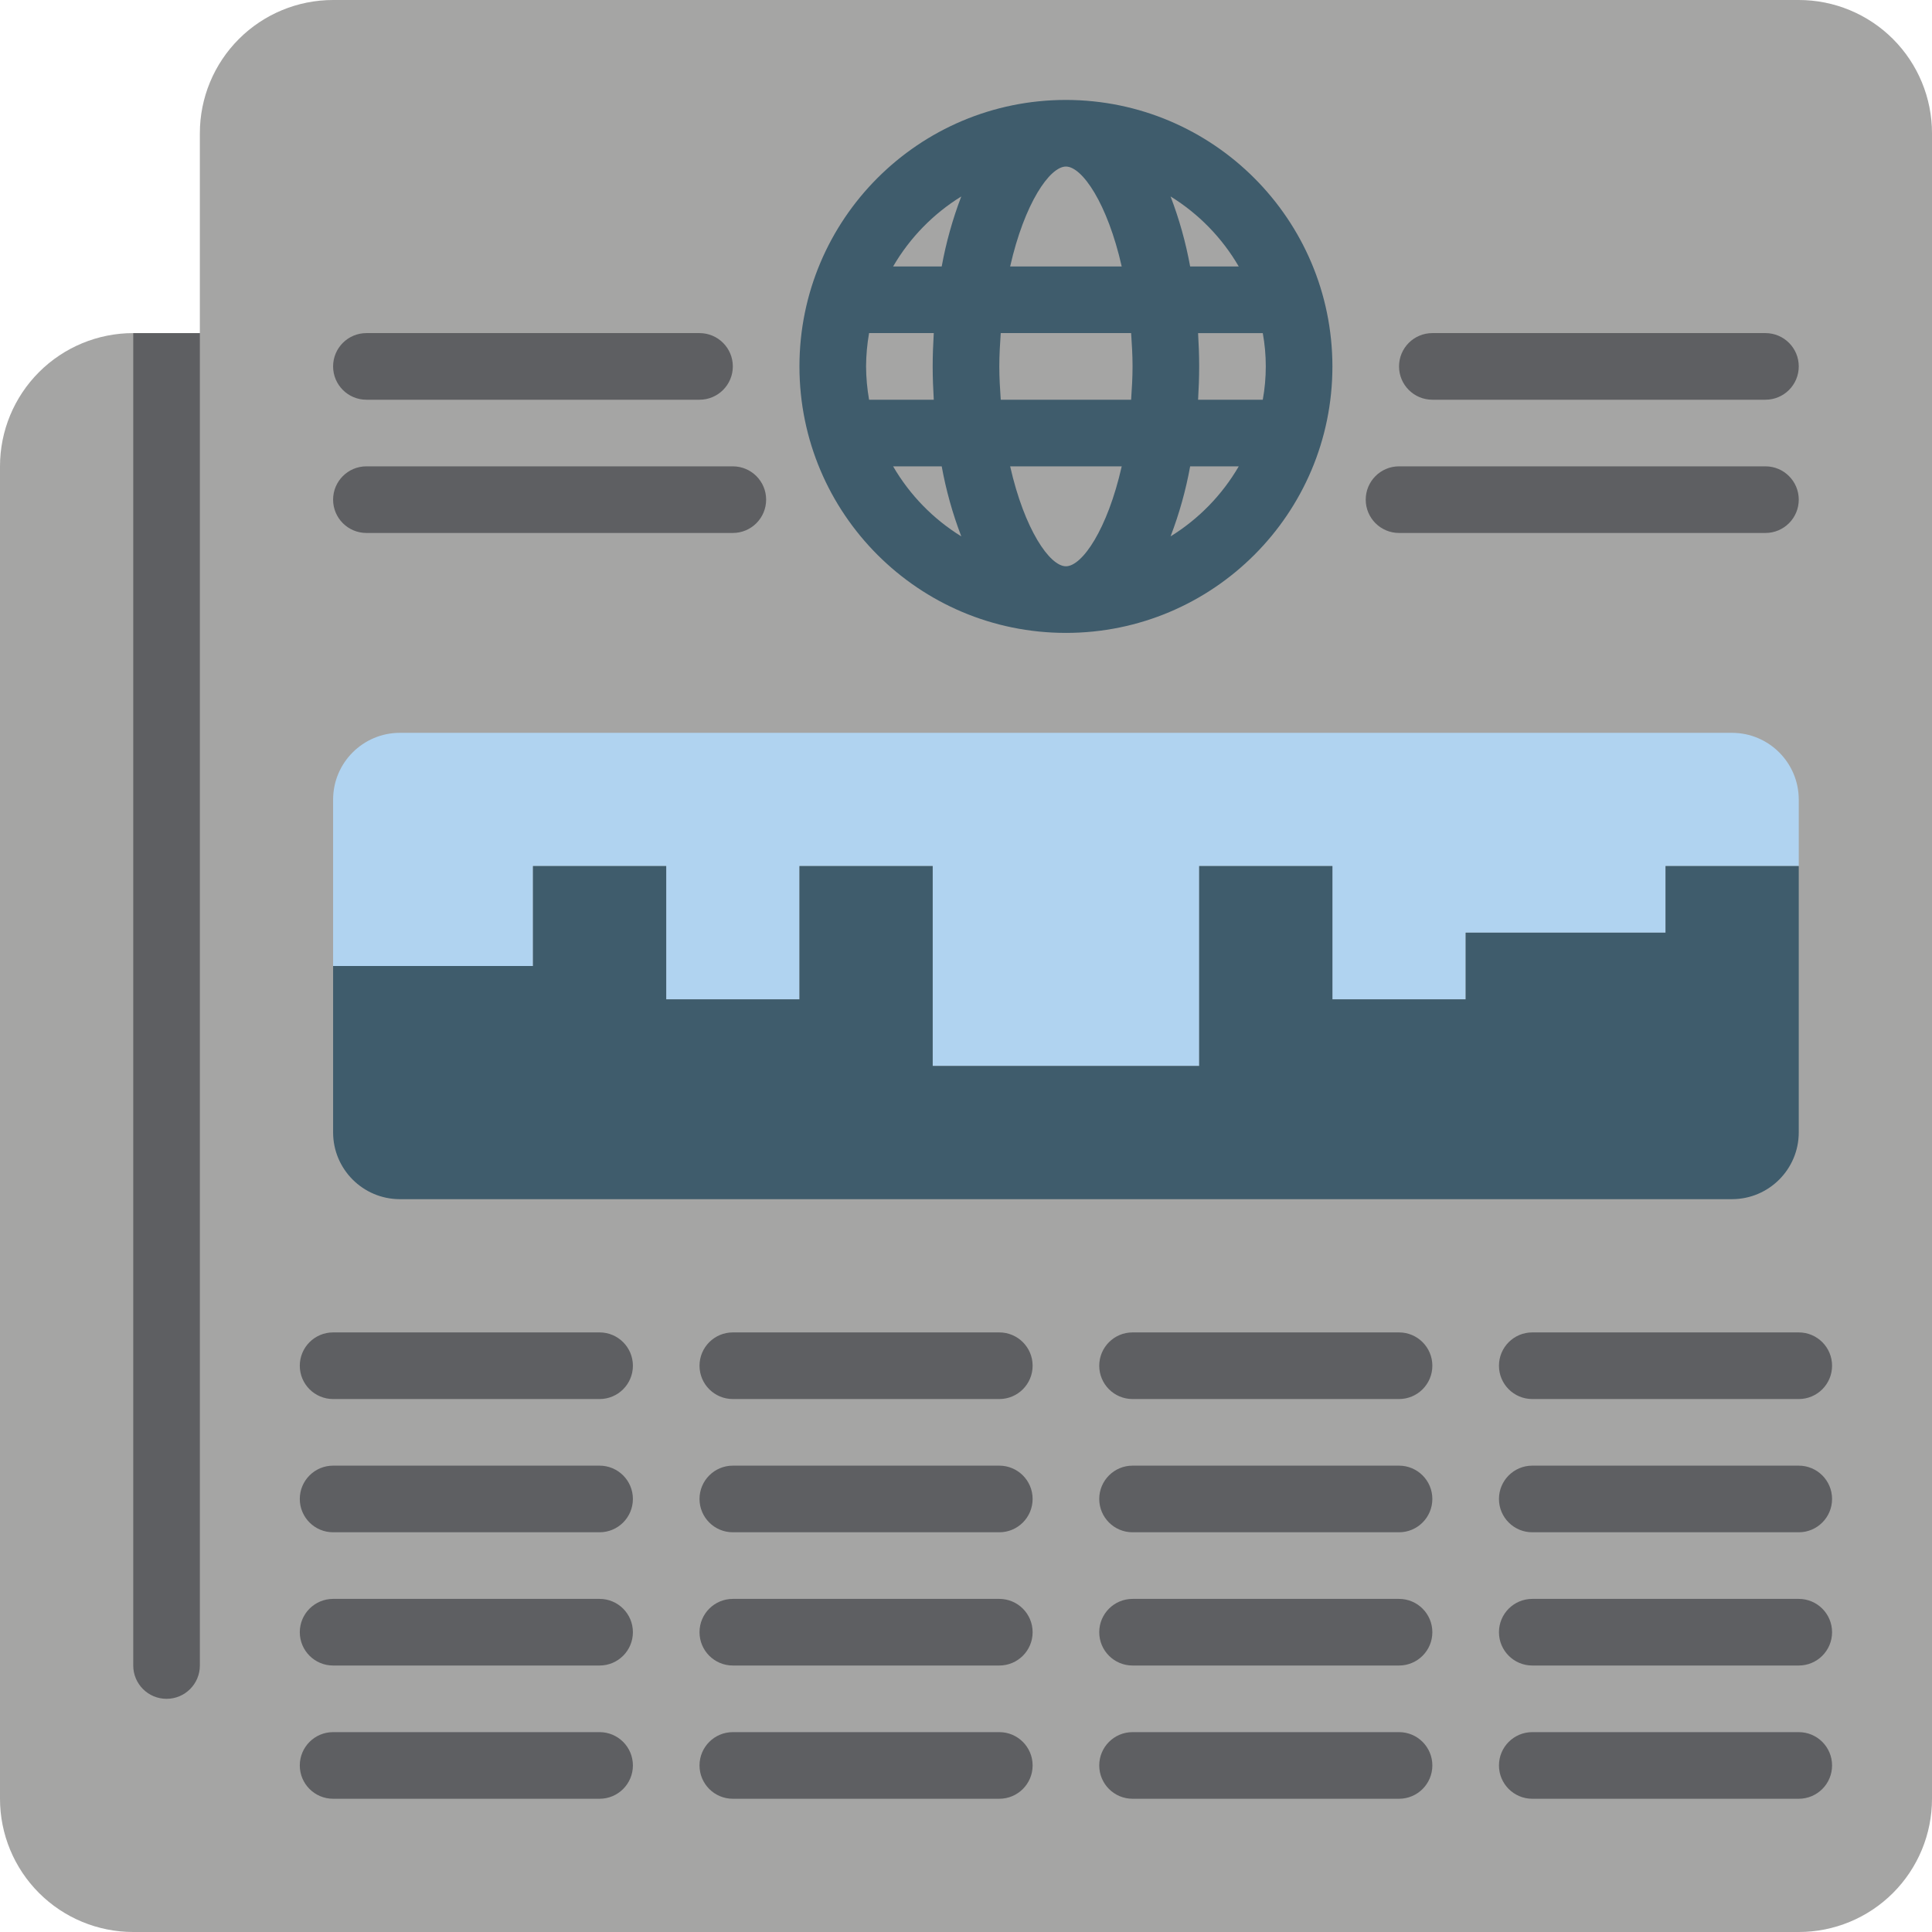 <?xml version="1.0" encoding="iso-8859-1"?>
<!-- Generator: Adobe Illustrator 19.0.0, SVG Export Plug-In . SVG Version: 6.00 Build 0)  -->
<svg version="1.1" id="Capa_1" xmlns="http://www.w3.org/2000/svg" xmlns:xlink="http://www.w3.org/1999/xlink" x="0px" y="0px"
	 height="64px" width="64px" viewBox="0 0 512 512" style="enable-background:new 0 0 512 512;" xml:space="preserve">
<g>
	<path style="fill:#A5A5A4;" d="M512,35.31V476.69c0.002,9.366-3.717,18.348-10.34,24.971S486.055,512.002,476.69,512H35.31
		c-9.366,0.002-18.348-3.717-24.971-10.34S-0.002,486.055,0,476.69V123.586c-0.003-9.366,3.717-18.348,10.339-24.971
		S25.945,88.273,35.31,88.276h17.655V35.31c-0.003-9.366,3.717-18.348,10.339-24.971S78.91-0.003,88.276,0H476.69
		c9.366-0.003,18.348,3.717,24.971,10.339C508.283,16.962,512.003,25.945,512,35.31z"/>
	<path style="fill:#5E5F62;" d="M52.966,88.276v353.103c0,4.875-3.952,8.828-8.828,8.828s-8.828-3.952-8.828-8.828V88.276H52.966z"
		/>
	<path style="fill:#3F5C6C;" d="M282.483,26.483c-39.003,0-70.621,31.618-70.621,70.621s31.618,70.621,70.621,70.621
		s70.621-31.618,70.621-70.621C353.059,58.119,321.467,26.527,282.483,26.483z M282.483,150.069
		c-4.295,0-10.996-9.751-14.782-26.483h29.566C293.48,140.318,286.778,150.069,282.483,150.069z M265.207,105.931
		c-0.19-2.864-0.38-5.731-0.38-8.828c0-3.096,0.19-5.964,0.38-8.828h34.551c0.19,2.864,0.38,5.731,0.38,8.828
		c0,3.096-0.19,5.964-0.38,8.828H265.207z M229.517,97.103c0.018-2.96,0.285-5.913,0.797-8.828h17.145
		c-0.171,2.934-0.288,5.878-0.288,8.828s0.116,5.894,0.288,8.828h-17.145C229.802,103.016,229.535,100.063,229.517,97.103z
		 M282.483,44.138c4.295,0,10.997,9.751,14.783,26.483H267.7C271.487,53.888,278.188,44.138,282.483,44.138z M317.505,88.276h17.145
		c1.063,5.837,1.063,11.818,0,17.655h-17.145c0.171-2.934,0.288-5.878,0.288-8.828S317.677,91.21,317.505,88.276z M328.282,70.621
		h-12.879c-1.15-6.333-2.887-12.545-5.188-18.557C317.673,56.669,323.878,63.043,328.282,70.621z M254.75,52.064
		c-2.301,6.011-4.038,12.224-5.188,18.557h-12.879C241.087,63.043,247.293,56.669,254.75,52.064z M236.683,123.586h12.879
		c1.15,6.333,2.886,12.545,5.188,18.557C247.293,137.538,241.087,131.164,236.683,123.586z M310.216,142.143
		c2.301-6.011,4.038-12.224,5.188-18.557h12.879C323.878,131.164,317.673,137.538,310.216,142.143z"/>
	<g>
		<path style="fill:#5E5F62;" d="M185.379,105.931H97.103c-4.875,0-8.828-3.952-8.828-8.828s3.952-8.828,8.828-8.828h88.276
			c4.875,0,8.828,3.952,8.828,8.828S190.255,105.931,185.379,105.931z"/>
		<path style="fill:#5E5F62;" d="M194.207,141.241H97.103c-4.875,0-8.828-3.952-8.828-8.828c0-4.875,3.952-8.828,8.828-8.828h97.103
			c4.875,0,8.828,3.952,8.828,8.828C203.034,137.289,199.082,141.241,194.207,141.241z"/>
		<path style="fill:#5E5F62;" d="M467.862,141.241h-97.103c-4.875,0-8.828-3.952-8.828-8.828c0-4.875,3.952-8.828,8.828-8.828
			h97.103c4.875,0,8.828,3.952,8.828,8.828C476.69,137.289,472.737,141.241,467.862,141.241z"/>
		<path style="fill:#5E5F62;" d="M467.862,105.931h-88.276c-4.875,0-8.828-3.952-8.828-8.828s3.952-8.828,8.828-8.828h88.276
			c4.875,0,8.828,3.952,8.828,8.828S472.737,105.931,467.862,105.931z"/>
	</g>
	<path style="fill:#B0D3F0;" d="M476.69,211.862v17.655h-35.31v17.655h-52.966v17.655h-35.31v-35.31h-35.31v52.966h-70.621v-52.966
		h-35.31v35.31h-35.31v-35.31h-35.31V256H88.276v-44.138c0.028-9.739,7.916-17.627,17.655-17.655h353.103
		C468.773,194.235,476.661,202.123,476.69,211.862z"/>
	<path style="fill:#3F5C6C;" d="M476.69,229.517v70.621c-0.029,9.739-7.916,17.626-17.655,17.655H105.931
		c-9.739-0.029-17.627-7.916-17.655-17.655V256h52.966v-26.483h35.31v35.31h35.31v-35.31h35.31v52.966h70.621v-52.966h35.31v35.31
		h35.31v-17.655h52.966v-17.655H476.69z"/>
	<g>
		<path style="fill:#5E5F62;" d="M158.897,370.759H88.276c-4.875,0-8.828-3.952-8.828-8.828s3.952-8.828,8.828-8.828h70.621
			c4.875,0,8.828,3.952,8.828,8.828S163.772,370.759,158.897,370.759z"/>
		<path style="fill:#5E5F62;" d="M158.897,406.069H88.276c-4.875,0-8.828-3.952-8.828-8.828c0-4.875,3.952-8.828,8.828-8.828h70.621
			c4.875,0,8.828,3.952,8.828,8.828C167.724,402.117,163.772,406.069,158.897,406.069z"/>
		<path style="fill:#5E5F62;" d="M158.897,441.379H88.276c-4.875,0-8.828-3.952-8.828-8.828s3.952-8.828,8.828-8.828h70.621
			c4.875,0,8.828,3.952,8.828,8.828S163.772,441.379,158.897,441.379z"/>
		<path style="fill:#5E5F62;" d="M158.897,476.69H88.276c-4.875,0-8.828-3.952-8.828-8.828s3.952-8.828,8.828-8.828h70.621
			c4.875,0,8.828,3.952,8.828,8.828S163.772,476.69,158.897,476.69z"/>
		<path style="fill:#5E5F62;" d="M264.828,370.759h-70.621c-4.875,0-8.828-3.952-8.828-8.828s3.952-8.828,8.828-8.828h70.621
			c4.875,0,8.828,3.952,8.828,8.828S269.703,370.759,264.828,370.759z"/>
		<path style="fill:#5E5F62;" d="M264.828,406.069h-70.621c-4.875,0-8.828-3.952-8.828-8.828c0-4.875,3.952-8.828,8.828-8.828
			h70.621c4.875,0,8.828,3.952,8.828,8.828C273.655,402.117,269.703,406.069,264.828,406.069z"/>
		<path style="fill:#5E5F62;" d="M264.828,441.379h-70.621c-4.875,0-8.828-3.952-8.828-8.828s3.952-8.828,8.828-8.828h70.621
			c4.875,0,8.828,3.952,8.828,8.828S269.703,441.379,264.828,441.379z"/>
		<path style="fill:#5E5F62;" d="M264.828,476.69h-70.621c-4.875,0-8.828-3.952-8.828-8.828s3.952-8.828,8.828-8.828h70.621
			c4.875,0,8.828,3.952,8.828,8.828S269.703,476.69,264.828,476.69z"/>
		<path style="fill:#5E5F62;" d="M370.759,370.759h-70.621c-4.875,0-8.828-3.952-8.828-8.828s3.952-8.828,8.828-8.828h70.621
			c4.875,0,8.828,3.952,8.828,8.828S375.634,370.759,370.759,370.759z"/>
		<path style="fill:#5E5F62;" d="M370.759,406.069h-70.621c-4.875,0-8.828-3.952-8.828-8.828c0-4.875,3.952-8.828,8.828-8.828
			h70.621c4.875,0,8.828,3.952,8.828,8.828C379.586,402.117,375.634,406.069,370.759,406.069z"/>
		<path style="fill:#5E5F62;" d="M370.759,441.379h-70.621c-4.875,0-8.828-3.952-8.828-8.828s3.952-8.828,8.828-8.828h70.621
			c4.875,0,8.828,3.952,8.828,8.828S375.634,441.379,370.759,441.379z"/>
		<path style="fill:#5E5F62;" d="M370.759,476.69h-70.621c-4.875,0-8.828-3.952-8.828-8.828s3.952-8.828,8.828-8.828h70.621
			c4.875,0,8.828,3.952,8.828,8.828S375.634,476.69,370.759,476.69z"/>
		<path style="fill:#5E5F62;" d="M476.69,370.759h-70.621c-4.875,0-8.828-3.952-8.828-8.828s3.952-8.828,8.828-8.828h70.621
			c4.875,0,8.828,3.952,8.828,8.828S481.565,370.759,476.69,370.759z"/>
		<path style="fill:#5E5F62;" d="M476.69,406.069h-70.621c-4.875,0-8.828-3.952-8.828-8.828c0-4.875,3.952-8.828,8.828-8.828h70.621
			c4.875,0,8.828,3.952,8.828,8.828C485.517,402.117,481.565,406.069,476.69,406.069z"/>
		<path style="fill:#5E5F62;" d="M476.69,441.379h-70.621c-4.875,0-8.828-3.952-8.828-8.828s3.952-8.828,8.828-8.828h70.621
			c4.875,0,8.828,3.952,8.828,8.828S481.565,441.379,476.69,441.379z"/>
		<path style="fill:#5E5F62;" d="M476.69,476.69h-70.621c-4.875,0-8.828-3.952-8.828-8.828s3.952-8.828,8.828-8.828h70.621
			c4.875,0,8.828,3.952,8.828,8.828S481.565,476.69,476.69,476.69z"/>
	</g>
</g>
<g>
</g>
<g>
</g>
<g>
</g>
<g>
</g>
<g>
</g>
<g>
</g>
<g>
</g>
<g>
</g>
<g>
</g>
<g>
</g>
<g>
</g>
<g>
</g>
<g>
</g>
<g>
</g>
<g>
</g>
</svg>
